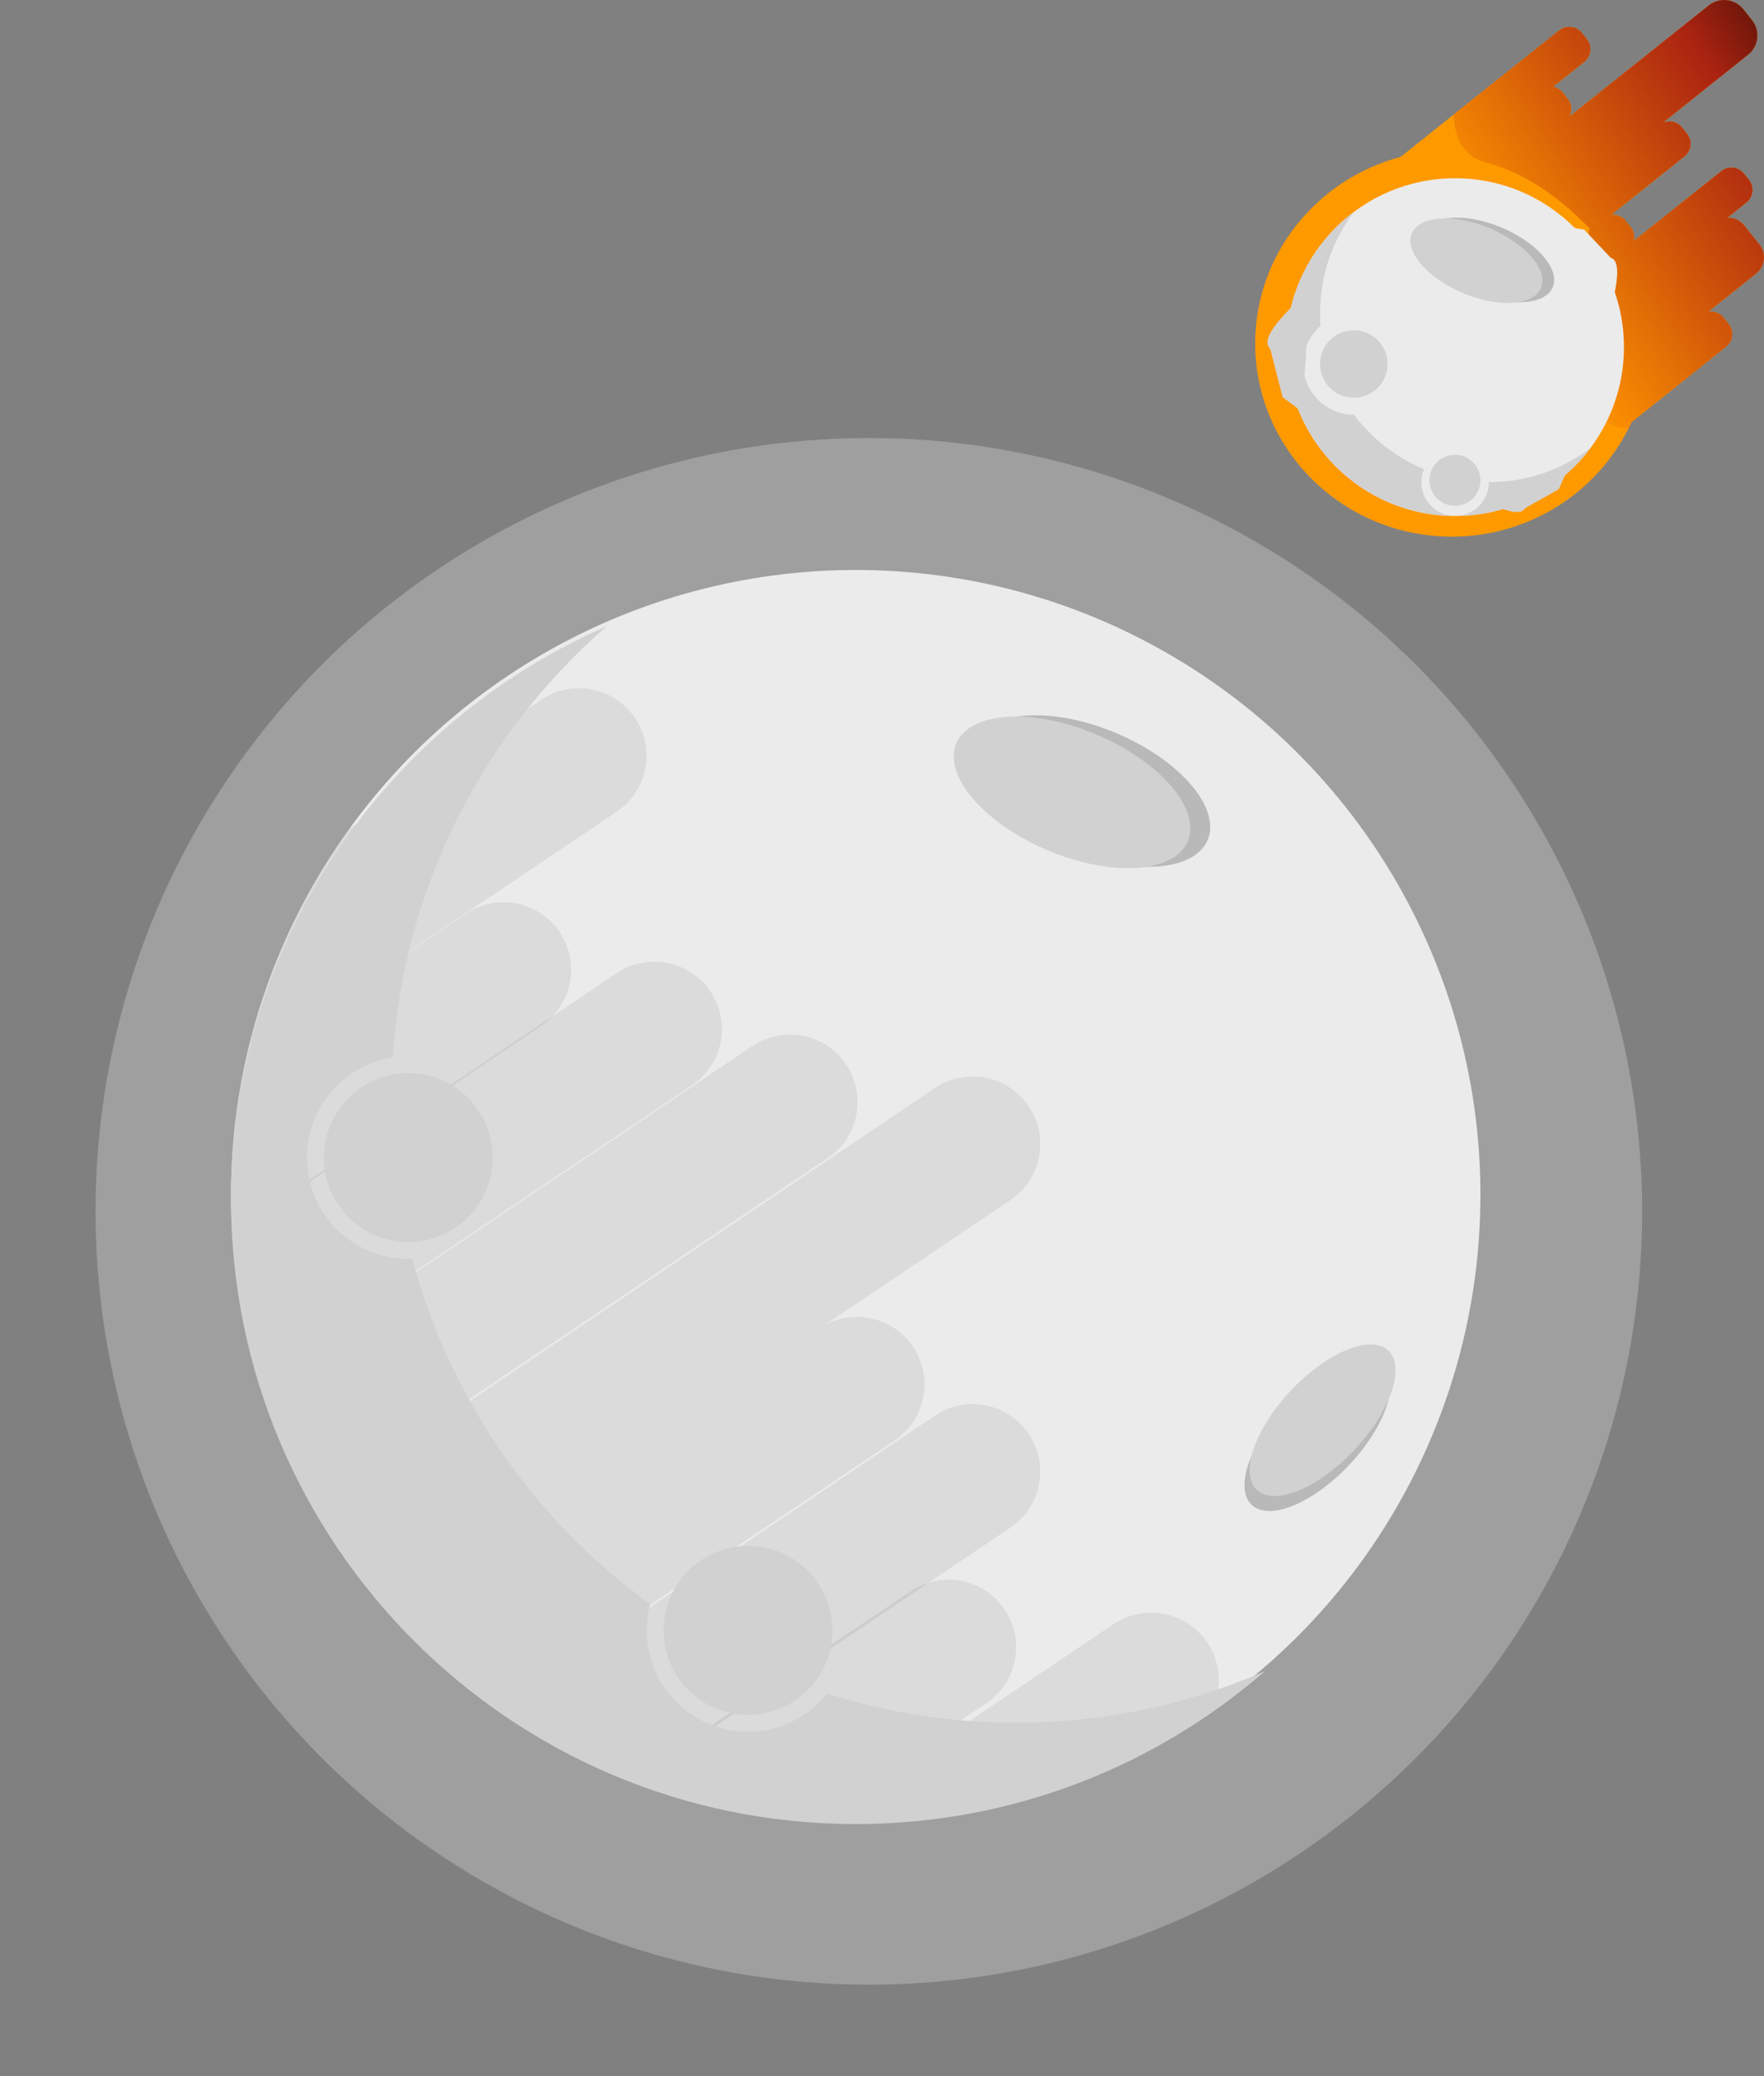 <?xml version="1.0" standalone="no"?><!-- Generator: Gravit.io --><svg xmlns="http://www.w3.org/2000/svg" xmlns:xlink="http://www.w3.org/1999/xlink" style="isolation:isolate" viewBox="0 0 522.385 614.78" width="522.385" height="614.78"><rect x="0" y="0" width="522.385" height="614.78" fill="#808080" stroke="none"/><defs><clipPath id="_clipPath_2FnU4gLgfV5Ceam5xeekszi2SpYNe6Ze"><rect width="522.385" height="614.78"/></clipPath></defs><g clip-path="url(#_clipPath_2FnU4gLgfV5Ceam5xeekszi2SpYNe6Ze)"><circle vector-effect="non-scaling-stroke" cx="257.297" cy="358.703" r="229" fill="rgb(232,232,232)" fill-opacity="0.3"/><path d=" M 492.394 36.382 C 494.345 35.485 496.729 35.993 498.128 37.746 L 499.602 39.595 C 501.248 41.658 500.909 44.669 498.846 46.314 L 477.111 63.653 C 478.713 63.448 480.381 64.059 481.461 65.413 L 482.936 67.262 C 483.878 68.443 484.17 69.935 483.859 71.303 L 509.742 50.657 C 511.805 49.011 514.815 49.35 516.461 51.413 L 517.936 53.262 C 519.581 55.325 519.242 58.335 517.18 59.981 L 511.548 64.473 C 513.418 64.404 515.295 65.191 516.551 66.765 L 521.054 72.41 C 523.154 75.043 522.722 78.885 520.089 80.985 L 505.824 92.365 C 507.511 92.044 509.316 92.645 510.461 94.08 L 511.936 95.928 C 513.581 97.991 513.242 101.002 511.18 102.648 L 483.151 125.006 C 474.06 144.978 453.648 158.908 429.95 158.908 C 397.805 158.908 371.707 133.275 371.707 101.703 C 371.707 75.29 389.972 53.034 414.763 46.466 L 461.742 8.99 C 463.805 7.345 466.815 7.683 468.461 9.746 L 469.936 11.595 C 471.581 13.658 471.242 16.669 469.18 18.314 L 459.928 25.694 C 461.02 25.896 462.048 26.477 462.794 27.413 L 464.269 29.262 C 465.505 30.811 465.622 32.896 464.728 34.535 L 506.027 1.591 C 509.174 -0.919 513.767 -0.402 516.277 2.744 L 518.839 5.956 C 521.35 9.103 520.833 13.696 517.686 16.207 L 492.394 36.382 Z " fill="rgb(255,153,0)"/><g><circle vector-effect="non-scaling-stroke" cx="253.412" cy="353.78" r="185" fill="rgb(235,235,235)"/><clipPath id="_clipPath_EKYFQ0EUzJcwlAXzdzIzipxTV7UwSBPT"><circle vector-effect="non-scaling-stroke" cx="253.412" cy="353.78" r="185" fill="rgb(255,255,255)"/></clipPath><g clip-path="url(#_clipPath_EKYFQ0EUzJcwlAXzdzIzipxTV7UwSBPT)"><g><g opacity="0.07"><path d=" M 8.359 405.366 L 182.622 288.182 C 191.782 282.022 204.22 284.458 210.379 293.618 L 210.379 293.618 C 216.539 302.778 214.103 315.216 204.943 321.375 L 30.68 438.56 C 21.52 444.719 9.082 442.283 2.923 433.123 L 2.923 433.123 C -3.237 423.964 -0.801 411.526 8.359 405.366 Z " fill="rgb(0,0,0)"/></g><g opacity="0.07"><path d=" M 102.62 439.366 L 276.883 322.182 C 286.043 316.022 298.481 318.458 304.64 327.618 L 304.64 327.618 C 310.8 336.778 308.364 349.216 299.204 355.375 L 124.941 472.56 C 115.781 478.719 103.343 476.283 97.184 467.123 L 97.184 467.123 C 91.024 457.964 93.46 445.526 102.62 439.366 Z " fill="rgb(0,0,0)"/></g><g opacity="0.07"><path d=" M 68.359 510.537 L 242.622 393.352 C 251.782 387.193 264.22 389.628 270.379 398.788 L 270.379 398.788 C 276.539 407.948 274.103 420.386 264.943 426.545 L 90.68 543.73 C 81.52 549.889 69.082 547.453 62.923 538.293 L 62.923 538.293 C 56.763 529.134 59.199 516.696 68.359 510.537 Z " fill="rgb(0,0,0)"/></g><g opacity="0.07"><path d=" M 102.62 536.366 L 276.883 419.182 C 286.043 413.022 298.481 415.458 304.64 424.618 L 304.64 424.618 C 310.8 433.778 308.364 446.216 299.204 452.375 L 124.941 569.56 C 115.781 575.719 103.343 573.283 97.184 564.123 L 97.184 564.123 C 91.024 554.964 93.46 542.526 102.62 536.366 Z " fill="rgb(0,0,0)"/></g><g opacity="0.07"><path d=" M 95.489 588.366 L 269.753 471.182 C 278.913 465.022 291.35 467.458 297.51 476.618 L 297.51 476.618 C 303.67 485.778 301.234 498.216 292.074 504.375 L 117.81 621.56 C 108.65 627.719 96.213 625.283 90.053 616.123 L 90.053 616.123 C 83.894 606.964 86.329 594.526 95.489 588.366 Z " fill="rgb(0,0,0)"/></g><g opacity="0.07"><path d=" M 155.489 598.127 L 329.753 480.943 C 338.913 474.783 351.35 477.219 357.51 486.379 L 357.51 486.379 C 363.67 495.539 361.234 507.976 352.074 514.136 L 177.81 631.32 C 168.65 637.48 156.213 635.044 150.053 625.884 L 150.053 625.884 C 143.894 616.724 146.329 604.287 155.489 598.127 Z " fill="rgb(0,0,0)"/></g><g opacity="0.07"><path d=" M -36.283 387.753 L 137.981 270.568 C 147.141 264.409 159.578 266.844 165.738 276.004 L 165.738 276.004 C 171.897 285.164 169.462 297.602 160.302 303.761 L -13.962 420.946 C -23.122 427.105 -35.559 424.669 -41.719 415.51 L -41.719 415.51 C -47.879 406.35 -45.443 393.912 -36.283 387.753 Z " fill="rgb(0,0,0)"/></g><g opacity="0.07"><path d=" M -13.962 324.366 L 160.302 207.182 C 169.462 201.022 181.899 203.458 188.059 212.618 L 188.059 212.618 C 194.218 221.778 191.782 234.216 182.622 240.375 L 8.359 357.56 C -0.801 363.719 -13.239 361.283 -19.398 352.123 L -19.398 352.123 C -25.558 342.964 -23.122 330.526 -13.962 324.366 Z " fill="rgb(0,0,0)"/></g><g opacity="0.07"><path d=" M 48.527 426.946 L 222.79 309.761 C 231.95 303.602 244.388 306.038 250.547 315.197 L 250.547 315.197 C 256.707 324.357 254.271 336.795 245.111 342.954 L 70.848 460.139 C 61.688 466.298 49.25 463.863 43.091 454.703 L 43.091 454.703 C 36.931 445.543 39.367 433.105 48.527 426.946 Z " fill="rgb(0,0,0)"/></g></g></g><path d=" M 192.53 475.012 C 158.51 450.385 133.205 414.457 122.114 372.76 C 121.714 372.772 121.314 372.78 120.912 372.78 C 104.355 372.78 90.912 359.337 90.912 342.78 C 90.912 327.789 101.931 315.352 116.301 313.122 C 119.567 262.218 143.463 216.89 179.712 185.423 C 114.238 213.924 68.412 279.222 68.412 355.137 C 68.412 457.242 151.308 540.137 253.412 540.137 C 299.756 540.137 342.143 523.059 374.612 494.852 C 352.025 504.684 327.1 510.137 300.912 510.137 C 281.401 510.137 262.591 507.11 244.933 501.489 C 239.448 508.375 230.991 512.78 221.512 512.78 C 204.954 512.78 191.512 499.337 191.512 482.78 C 191.512 480.094 191.866 477.49 192.53 475.012 Z " fill="rgb(209,209,209)"/><circle vector-effect="non-scaling-stroke" cx="120.912" cy="342.78" r="25" fill="rgb(209,209,209)"/><circle vector-effect="non-scaling-stroke" cx="221.512" cy="482.78" r="25" fill="rgb(209,209,209)"/><g><path d=" M 409.624 404.354 C 414.794 409.231 410.266 422.438 399.52 433.827 C 388.774 445.217 375.853 450.504 370.684 445.627 C 365.515 440.75 370.042 427.543 380.788 416.154 C 391.534 404.764 404.455 399.477 409.624 404.354 Z " fill="rgb(185,185,185)"/><path d=" M 411.14 399.933 C 416.309 404.81 411.782 418.017 401.036 429.406 C 390.29 440.796 377.369 446.083 372.2 441.206 C 367.03 436.329 371.558 423.122 382.304 411.733 C 393.05 400.343 405.971 395.056 411.14 399.933 Z " fill="rgb(209,209,209)"/></g><g><path d=" M 289.087 219.758 C 293.086 210.3 311.689 209.115 330.604 217.112 C 349.519 225.11 361.63 239.281 357.631 248.738 C 353.632 258.196 335.029 259.382 316.114 251.384 C 297.199 243.387 285.088 229.216 289.087 219.758 Z " fill="rgb(185,185,185)"/><path d=" M 283.193 220.155 C 287.192 210.697 305.795 209.512 324.71 217.509 C 343.625 225.506 355.736 239.678 351.737 249.135 C 347.738 258.593 329.135 259.778 310.22 251.781 C 291.305 243.784 279.194 229.613 283.193 220.155 Z " fill="rgb(209,209,209)"/></g></g><clipPath id="_clipPath_fpChEoaNIne1M6LTyF8OPZJUi1LqBpRl"><path d=" M 492.394 36.382 C 494.345 35.485 496.729 35.993 498.128 37.746 L 499.602 39.595 C 501.248 41.658 500.909 44.669 498.846 46.314 L 477.111 63.653 C 478.713 63.448 480.381 64.059 481.461 65.413 L 482.936 67.262 C 483.878 68.443 484.17 69.935 483.859 71.303 L 509.742 50.657 C 511.805 49.011 514.815 49.35 516.461 51.413 L 517.936 53.262 C 519.581 55.325 519.242 58.335 517.18 59.981 L 511.548 64.473 C 513.418 64.404 515.295 65.191 516.551 66.765 L 521.054 72.41 C 523.154 75.043 522.722 78.885 520.089 80.985 L 505.824 92.365 C 507.511 92.044 509.316 92.645 510.461 94.08 L 511.936 95.928 C 513.581 97.991 513.242 101.002 511.18 102.648 L 483.151 125.006 C 474.06 144.978 453.648 158.908 429.95 158.908 C 397.805 158.908 371.707 133.275 371.707 101.703 C 371.707 75.29 389.972 53.034 414.763 46.466 L 461.742 8.99 C 463.805 7.345 466.815 7.683 468.461 9.746 L 469.936 11.595 C 471.581 13.658 471.242 16.669 469.18 18.314 L 459.928 25.694 C 461.02 25.896 462.048 26.477 462.794 27.413 L 464.269 29.262 C 465.505 30.811 465.622 32.896 464.728 34.535 L 506.027 1.591 C 509.174 -0.919 513.767 -0.402 516.277 2.744 L 518.839 5.956 C 521.35 9.103 520.833 13.696 517.686 16.207 L 492.394 36.382 Z " fill="rgb(255,255,255)"/></clipPath><g clip-path="url(#_clipPath_fpChEoaNIne1M6LTyF8OPZJUi1LqBpRl)"><g><linearGradient id="_lgradient_0" x1="0.143" y1="0.779" x2="0.914" y2="0.141" gradientTransform="matrix(129.463,0,0,162.961,430.526,-36.117)" gradientUnits="userSpaceOnUse"><stop offset="0%" stop-opacity="1" style="stop-color:rgb(255,149,0)"/><stop offset="61.967%" stop-opacity="1" style="stop-color:rgb(170,35,17)"/><stop offset="100%" stop-opacity="1" style="stop-color:rgb(0,0,0)"/></linearGradient><path d=" M 433.656 15.883 Q 424.989 44.216 440.322 48.216 Q 455.656 52.216 470.656 67.549 Q 461.656 123.216 479.656 126.549 Q 497.656 129.883 559.989 95.549 L 558.989 3.549 L 467.989 -36.117 L 433.656 15.883 Z " fill="url(#_lgradient_0)"/></g></g><g><circle vector-effect="non-scaling-stroke" cx="430.912" cy="102.78" r="50" fill="rgb(235,235,235)"/><path d=" M 421.686 138.938 C 413.405 135.486 406.252 129.864 400.935 122.785 C 400.928 122.786 400.92 122.786 400.912 122.786 C 392.633 122.786 385.912 116.064 385.912 107.786 C 385.912 103.284 387.899 99.244 391.046 96.497 C 390.958 95.269 390.912 94.03 390.912 92.78 C 390.912 81.53 394.635 71.143 400.923 62.791 C 388.773 71.909 380.912 86.434 380.912 102.78 C 380.912 130.376 403.316 152.78 430.912 152.78 L 430.912 152.78 C 447.258 152.78 461.783 144.919 470.901 132.769 C 462.549 139.057 452.162 142.78 440.912 142.78 L 440.912 142.78 L 440.912 142.78 C 440.912 148.299 436.431 152.78 430.912 152.78 L 430.912 152.78 C 425.393 152.78 420.912 148.299 420.912 142.78 C 420.912 141.418 421.185 140.119 421.686 138.938 Z " fill-rule="evenodd" fill="rgb(209,209,209)"/><circle vector-effect="non-scaling-stroke" cx="400.912" cy="107.786" r="10" fill="rgb(209,209,209)"/><path d=" M 423.306 142.393 C 423.213 138.225 426.523 134.766 430.691 134.674 C 434.859 134.581 438.318 137.891 438.41 142.059 C 438.502 146.227 435.193 149.686 431.025 149.778 C 426.857 149.87 423.398 146.561 423.306 142.393 Z " fill="rgb(209,209,209)"/><g><path d=" M 421.557 68.883 C 423.789 63.604 434.173 62.942 444.732 67.406 C 455.291 71.87 462.051 79.781 459.819 85.06 C 457.587 90.34 447.202 91.002 436.644 86.537 C 426.085 82.073 419.324 74.162 421.557 68.883 Z " fill="rgb(185,185,185)"/><path d=" M 418.08 69.105 C 420.312 63.825 430.697 63.163 441.256 67.628 C 451.815 72.092 458.575 80.002 456.343 85.282 C 454.111 90.561 443.726 91.223 433.167 86.759 C 422.608 82.295 415.848 74.384 418.08 69.105 Z " fill="rgb(209,209,209)"/></g><path d=" M 381.502 91.959 Q 373.084 100.585 376.168 103.293 L 379.835 117.626 L 385.168 121.626 Q 389.92 83.334 381.502 91.959 Z " fill="rgb(209,209,209)"/><path d=" M 442.077 149.501 Q 450.204 153.166 451.617 150.51 L 461.616 144.867 L 463.55 140.428 Q 433.949 145.835 442.077 149.501 Z " fill="rgb(209,209,209)"/><path d=" M 478.332 85.87 Q 479.94 77.1 477.023 76.365 L 469.145 68.014 L 464.371 67.201 Q 476.724 94.64 478.332 85.87 Z " fill="rgb(235,235,235)"/></g></g></svg>
